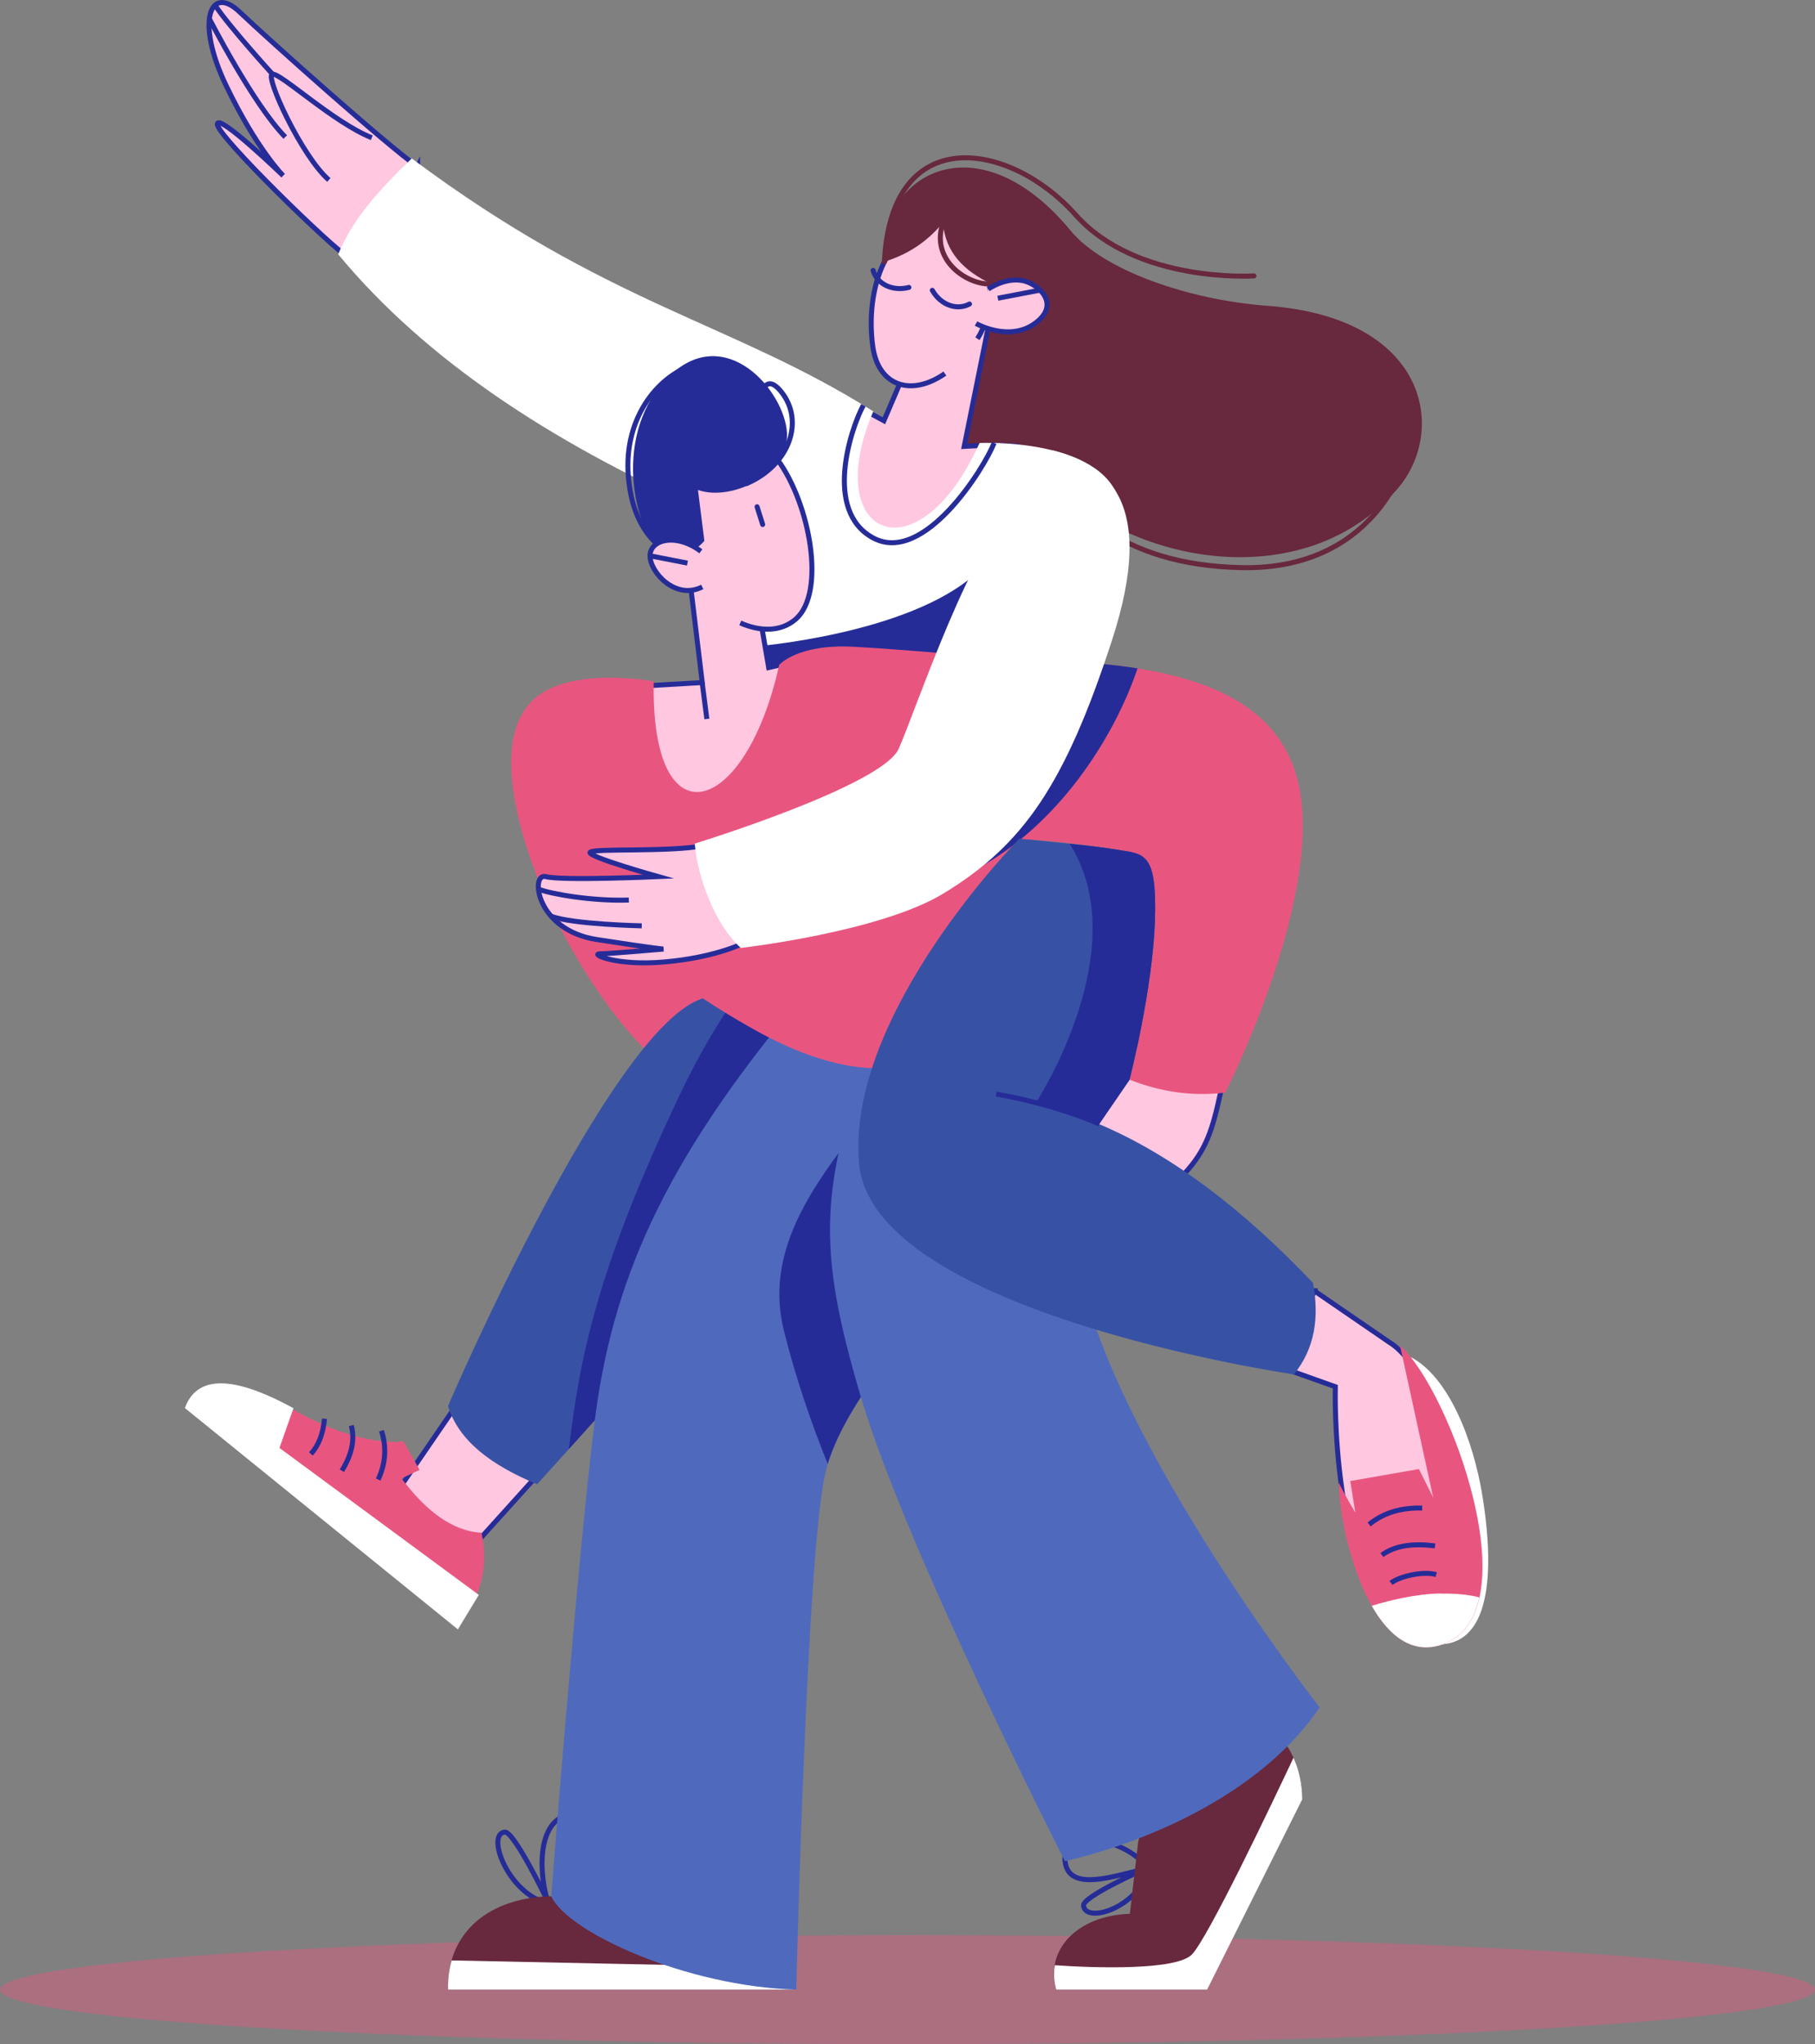 <?xml version="1.0" encoding="UTF-8"?>
<svg id="Layer_1" data-name="Layer 1" xmlns="http://www.w3.org/2000/svg" viewBox="0 0 181.46 204.34">
  <rect x="0" y="0" width="181.46" height="204.34" fill="#808080" stroke="none"/>
  <defs>
    <style>
      .cls-1, .cls-2, .cls-3, .cls-4 {
        stroke: #262c97;
      }

      .cls-1, .cls-2, .cls-3, .cls-4, .cls-5 {
        stroke-width: .5px;
      }

      .cls-1, .cls-3, .cls-4, .cls-5 {
        stroke-miterlimit: 10;
      }

      .cls-1, .cls-6 {
        fill: #ffc7e0;
      }

      .cls-2 {
        stroke-linejoin: round;
      }

      .cls-2, .cls-3, .cls-4, .cls-5 {
        fill: none;
      }

      .cls-2, .cls-3, .cls-5 {
        stroke-linecap: round;
      }

      .cls-7 {
        fill: #fff;
      }

      .cls-8 {
        fill: #3752a5;
      }

      .cls-9 {
        fill: #4f6abd;
      }

      .cls-10 {
        opacity: .41;
      }

      .cls-10, .cls-11 {
        fill: #e85680;
      }

      .cls-12 {
        fill: #68283d;
      }

      .cls-5 {
        stroke: #68283d;
      }

      .cls-13 {
        fill: #262c97;
      }
    </style>
  </defs>
  <ellipse class="cls-10" cx="90.73" cy="198.89" rx="90.73" ry="5.45"/>
  <path class="cls-11" d="M53.46,69.9c-6.96,5.5,2.79,28.32,13.06,36.9,10.27,8.58,19.99-8.3,19.99-8.3l-33.05-28.6Z"/>
  <path class="cls-1" d="M122.05,109.12c-.82,3.79-1.43,5.83-3.65,8.22-2.22,2.4-10.19-2.11-10.22-2.22-.04-.11-.79-8-.36-8.33.43-.32,7.05-2.97,7.05-2.97l7.18,5.29Z"/>
  <g>
    <g>
      <polygon class="cls-1" points="46.11 139.76 39.1 149.99 47.26 154.63 56.62 144.26 49.47 140.22 46.11 139.76"/>
      <g>
        <path class="cls-8" d="M70.26,99.8c-9.21,2.85-25.47,40.75-25.47,40.75,1.08,3.54,4.43,5.96,8.91,7.82,0,0,18.36-20.26,23.79-26.98,5.43-6.72,0-22.45,0-22.45l-7.24.87Z"/>
        <path class="cls-13" d="M68.06,109.23c-8.44,17.73-10.08,26.46-11.19,35.63,5.5-6.1,16.61-18.5,20.63-23.48,5.43-6.72-2.1-24.17-2.1-24.17,0,0-3.75,4.47-7.34,12.02Z"/>
      </g>
      <g>
        <path class="cls-11" d="M48.14,153.23c.79,3.67-.25,7.3-2.71,8.66l-24.27-19.15s3.69-4.3,8.44-1.67c6.79,3.77,10.73,3,10.73,3l1.62,2.86-1.81.86c2.37,3.12,4.97,5.26,8.01,5.43Z"/>
        <path class="cls-7" d="M18.48,140.75l27.3,22.13,2.09-3.45-19.93-14.69,1.4-3.97c-5.09-2.79-9.49-3.79-10.85-.03Z"/>
        <g>
          <path class="cls-4" d="M31.08,145.34c.78-.85,1.23-2.03,1.36-3.52"/>
          <path class="cls-4" d="M34.18,147.02c.91-1.49,1.35-2.99.94-4.52"/>
          <path class="cls-4" d="M37.81,147.9c.72-1.55.87-3.17.33-4.88"/>
        </g>
      </g>
    </g>
    <g>
      <path class="cls-12" d="M92.59,31.93c3.5,13.08,1.5,16.75,13.23,16.27,11.73-.47,3.36-15.03,3.36-15.03l-16.59-1.24Z"/>
      <path class="cls-1" d="M98.86,32.43l-2.46,12.19s5.6-.37,6.27.3-10.2,15.18-16.02,10.78c-5.82-4.4-2.48-15.93-2.48-15.93l4.2,2.29,3.14-7.34,7.34-2.29Z"/>
      <g>
        <path class="cls-6" d="M94.4,21.71c-6.24.22-7.91,7.32-7.14,12.93.74,5.31,6.4,5.4,10.45-.78,1.68-2.57,1.64-7.18.24-9.23-1.39-2.05-3.56-2.92-3.56-2.92Z"/>
        <path class="cls-4" d="M97.72,33.86c1.68-2.57,1.64-7.18.24-9.23-1.39-2.05-3.25-2.64-3.25-2.64-6.24.22-8.22,7.04-7.45,12.65.55,3.99,3.88,5.03,7.21,2.7"/>
        <path class="cls-3" d="M93.21,29.02c.85,1.49,2.48,2.04,3.72,1.37"/>
        <path class="cls-3" d="M90.87,28.73c-1.65.43-3.19-.34-3.58-1.7"/>
      </g>
      <g>
        <path class="cls-12" d="M94.28,22.27c.22,2.97,2.12,4.82,4.84,6.12,0,0-2.09,8.8,4.88,18.14,6.97,9.35,25.84,13.78,35.71,2.34,5-5.79,3.1-17.11-12.99-18.3-8-.59-16.45-3.6-19.66-7.49-9.48-11.49-19.43-5.43-18.64,3.08,2.11-.66,4.1-1.78,5.86-3.91Z"/>
        <path class="cls-5" d="M101,40.51c4.43,10.61,11.39,15.95,23.02,16.23s15.54-7.82,16.49-10.68"/>
        <path class="cls-5" d="M94.28,22.27c-1.29,3.68,2.34,6.23,4.84,6.12"/>
        <path class="cls-5" d="M88.42,26.18c.67-14.05,12.58-12.05,19.12-4.7,6.12,6.88,17.83,6.1,17.83,6.1"/>
      </g>
      <g>
        <path class="cls-6" d="M97.58,32.34s3.31,1.9,5.93-.04c2.63-1.95.2-3.98-1.27-4.25-1.78-.34-3.44.85-3.44.85l-1.22,3.45Z"/>
        <path class="cls-4" d="M97.58,32.34s3.31,1.9,5.93-.04c2.63-1.95.2-3.98-1.27-4.25-1.78-.34-3.44.85-3.44.85"/>
        <line class="cls-1" x1="104" y1="29" x2="99.76" y2="29.81"/>
      </g>
      <g>
        <path class="cls-1" d="M41.75,16.66c-3-2.08-14.87-12.68-17.8-15.47s-4.43.93-1.36,7.33c3.07,6.4,5.72,9.04,5.72,9.04,0,0-6.51-6.29-6.58-5.15-.07,1.14,11.56,12.47,13.2,13.39,1.64.93,6.82-9.15,6.82-9.15Z"/>
        <path class="cls-4" d="M37.17,13.77c-3.79-1.5-9.15-6.51-9.94-6.36-.79.14,2.93,8.22,5.65,10.58"/>
        <path class="cls-4" d="M28.52,13.7c-3.22-3.29-7.59-11.83-7.59-11.83"/>
        <path class="cls-4" d="M21.5.52c1.38,2.1,5.74,6.89,5.74,6.89"/>
      </g>
      <g>
        <g>
          <path class="cls-7" d="M97.95,44.28s12.08-.55,13.94,5.74c1.86,6.29-20.95,19.16-20.95,19.16l-17.95.43-3.41-18.96c-14.49-6.56-26.95-14.58-35.77-25.23,1.46-3.57,4.27-6.63,7.36-9.58,19.73,14.73,31.88,16.31,46.14,25.28-5.38,12.59,4.48,16.83,10.63,3.15Z"/>
          <path class="cls-4" d="M86.32,40.51c-1.24,2.27-4.05,10.61,1.01,13.28,5.05,2.67,11.06-6.96,12.06-9.51"/>
        </g>
        <path class="cls-13" d="M97.58,57.32c-6.73,6.1-22.17,7.31-22.17,7.31l-1.33,5.84,14.3.67,13.44-8.96-4.24-4.86Z"/>
      </g>
    </g>
  </g>
  <g>
    <g>
      <path class="cls-1" d="M69.02,58.37l1.19,9.86-6.05.35s1.81,14.78,7.72,12.97c5.91-1.81,7.72-9.92,7.72-9.92l-.39-5.43-2.36.53-1.16-6.82-6.67-1.53Z"/>
      <line class="cls-4" x1="70.2" y1="68.22" x2="70.67" y2="71.87"/>
    </g>
    <g>
      <g>
        <path class="cls-6" d="M69.59,58.38c1.76,3.2,6.99,6.14,9.99,3.5,2.99-2.65,1.44-11.42-1.84-15.92-3.28-4.5-9.03-.56-9.03-.56l.02,5.75.86,7.23Z"/>
        <path class="cls-4" d="M74.01,62.27c1.93.85,4.04.95,5.57-.4,2.99-2.65,1.44-11.42-1.84-15.92-3.28-4.5-9.03-.56-9.03-.56l.02,5.75.86,7.23"/>
        <line class="cls-2" x1="75.69" y1="50.66" x2="76.25" y2="52.43"/>
      </g>
      <g>
        <path class="cls-3" d="M68.5,36.79c-3.33,1.48-6.82,6.06-5.4,12.76.98,4.62,4.04,6.17,5.87,6.6"/>
        <path class="cls-3" d="M74.93,48.21c4.07-1.92,5.47-6.16,3.2-9.02-2.27-2.86-2.43,2.61-2.43,2.61l-.77,6.41Z"/>
        <path class="cls-13" d="M69.79,48.98c3.38,1.21,9.49-1.72,8.85-6.13-.63-4.41-6.64-10.78-12.14-4.83-5.5,5.95-2.79,15.73-.28,17,2.51,1.27,4.2-.96,4.2-.96l-.64-5.09Z"/>
      </g>
      <g>
        <path class="cls-6" d="M70.07,55.11c-2.46-1.85-5.07-1.19-5.08.44-.02,1.64,2.55,4.48,5.22,3.12l-.14-3.57Z"/>
        <path class="cls-4" d="M70.07,55.11c-2.46-1.85-5.07-1.19-5.08.44-.02,1.64,2.55,4.48,5.22,3.12"/>
        <line class="cls-1" x1="68.73" y1="56.29" x2="64.98" y2="55.56"/>
      </g>
    </g>
    <g>
      <g>
        <g>
          <path class="cls-4" d="M54.38,190.16c-3.73-1.25-5.75-6.81-3.92-7.02.94-.11,4.26,6.83,4.26,6.83-1-3.5-.78-8.29,2.42-8.58,2.75-.25,2.79,4.84-1.94,8.54"/>
          <path class="cls-12" d="M79.6,198.89h-34.8c-.18-5.05,3.34-9.15,10.3-9.34l24.5,9.34Z"/>
          <path class="cls-7" d="M45.15,195.97c-.26.92-.39,1.9-.35,2.92h34.8l-5.91-2.25-1.48-.11-27.06-.56Z"/>
        </g>
        <g>
          <path class="cls-4" d="M114.68,187.17c-1.07,3.55-6.12,5.13-6.35,3.33-.12-.92,6.17-3.68,6.17-3.68-3.18.73-7.69,2.36-8.02-.78-.29-2.7,4.92-2.86,7.98.31"/>
          <path class="cls-12" d="M105.6,198.89h15.09l9.51-19.02c-.07-7.42-6.71-10.17-13.23-13.01l-3.19,17.39-.82,7.06c-5.27.17-8.51,3.62-7.36,7.58Z"/>
          <path class="cls-7" d="M130.2,179.87c-.02-1.59-.33-2.96-.88-4.16-2.32,4.93-8.53,17.96-10.15,19.66-1.53,1.6-9.57,1.37-13.71,1.08-.13.77-.1,1.6.14,2.44h15.09l9.51-19.02Z"/>
        </g>
      </g>
      <g>
        <g>
          <path class="cls-9" d="M80.2,99.64c-14.11,16.78-19.07,28.79-20.78,42.71-1.72,13.92-4.31,47.2-4.31,47.2,1.62,3.62,13.57,9.04,24.5,9.34,0,0,1.05-44.43,2.96-51.86,1.91-7.44,10.49-16.02,10.49-16.02v-33.18l-12.85,1.8Z"/>
          <path class="cls-13" d="M78.36,132.97c1.21,4.89,2.85,9.54,4.39,13.36,2.24-7.26,10.29-15.32,10.29-15.32v-31.38l-1.44,4.19c-3.06,8.02-16.24,16.98-13.24,29.14Z"/>
        </g>
        <path class="cls-9" d="M87.32,103.56c-5.34,15.25-5.74,20.9-1.25,36.09s20.4,46.4,20.4,46.4c8.78-2.05,19.79-6.99,25.47-15.37,0,0-22.64-28.98-24.48-46.52-1.84-17.54-.88-28.79-.88-28.79l-19.26,8.2Z"/>
      </g>
    </g>
    <path class="cls-11" d="M65.36,68.11s-11.11-2.1-13.32,3.76c-2.22,5.86,2.96,19.77,23.65,31.21,20.69,11.44,26.41-7.15,26.41-7.15l2.19-29.75s-13.35-1.24-18.97-1.53c-5.62-.29-7.42,1.82-7.42,1.82-3.36,15.21-12.87,17.97-12.54,1.63Z"/>
  </g>
  <g>
    <path class="cls-11" d="M102.11,65.98c11.72.2,25.73,1.44,27.83,12.97s-7.44,30.27-7.44,30.27c-3.45.42-6.6-.13-9.57-1.29,0,0,5.47-21.64.41-22.69-5.05-1.05-13.1-1.52-13.1-1.52l1.86-17.74Z"/>
    <path class="cls-13" d="M101.81,78l-1.15,1.73-.42,3.99s-3.39,2.58-1.82,2.71c8.1-4.75,13.22-13.39,15.31-19.62-2.48-.39-5.06-.6-7.61-.72l-4.31,11.9Z"/>
  </g>
  <g>
    <g>
      <path class="cls-1" d="M70.26,84.55c-3.54.65-10.92.22-11.26.65-.33.43,6.82,2.43,6.82,2.43,0,0-9.68.43-11.25,0-1.57-.43-1.05,5.34,5.1,6.29,6.15.95,6.67.95,6.67.95,0,0-5.48.48-6.39.48s1.57,1.24,6.48.81c4.91-.43,7.63-1.76,7.63-1.76l1.33-3.29-5.14-6.56Z"/>
      <path class="cls-4" d="M62.87,89.97c-3.69.13-7.87-.62-9.03-1.09"/>
      <path class="cls-4" d="M55.1,91.59c2.19.82,9.06.96,9.06.96"/>
    </g>
    <path class="cls-7" d="M105.24,45.02c5.15,1.33,10.58,4.76,5.91,19.06s-8.82,20.39-16.87,25.26c-6.34,3.84-20.21,5.42-20.21,5.42-2.49-2.23-4.31-6.87-4.61-10.43,0,0,18.72-5.76,20.39-9.48,1.67-3.72,7.71-21.9,12.03-24.2,4.32-2.3,3.36-5.63,3.36-5.63Z"/>
  </g>
  <g>
    <g>
      <path class="cls-1" d="M131.4,129.03l7.55,5.18c4.86,2.93,13.57,23.76,4.34,27.12-6.86,2.5-8.28-6.41-9.14-12.51-.78-5.45-.65-10.2-.65-10.2l-5.22-1.86,3.13-7.73Z"/>
      <g>
        <path class="cls-7" d="M141.03,135.65c3.81,1.98,6.28,8.3,7.19,13.94.91,5.65,1.39,14.29-3.93,14.77-5.32.48,2.32-9.49,2.32-9.49l-2.7-12.02-2.88-7.2Z"/>
        <path class="cls-11" d="M139.97,134.5l3.32,15.2-1.43-2.85-6.86,1.2.5,3.15s-.83-1.36-1.65-2.96c0,.06,0,.11,0,.17.14,5.51,3.58,18.45,10.44,15.95,8.85-3.23.66-25.46-4.32-29.85Z"/>
        <g>
          <path class="cls-4" d="M143.59,157.4c-1.37-.39-3.74.21-4.52.84"/>
          <path class="cls-4" d="M143.47,154.53c-2.11-.26-3.95-.08-5.31.92"/>
          <path class="cls-4" d="M142.19,150.75c-2.06-.06-3.86.45-5.31,1.64"/>
        </g>
        <path class="cls-7" d="M144.04,159.29c-2.51.03-5.24.72-6.9,1.23,1.71,3,4.08,4.95,7.14,3.84,2-.73,3.13-2.44,3.62-4.68-.77-.21-1.99-.4-3.86-.38Z"/>
      </g>
    </g>
    <g>
      <path class="cls-8" d="M101.92,83.84s7.05.64,9.58,1.07c2.84.48,4.19.1,3.97,7.06-.22,6.96-2.54,15.97-2.54,15.97l-3.04,4.43c7.3,3.09,14.41,8.54,21.38,15.87.63,3.4.22,6.51-1.91,9.15,0,0-42.14-6.11-43.47-21.07-1.33-14.96,16.03-32.49,16.03-32.49Z"/>
      <path class="cls-13" d="M109.89,112.37l3.04-4.43s2.32-9.01,2.54-15.97c.22-6.96-1.13-6.58-3.97-7.06-1.04-.18-2.82-.39-4.57-.57,6.69,10.47-3.31,25.8-3.31,25.8,0,0,3.5,1.1,6.27,2.24Z"/>
      <path class="cls-4" d="M99.6,109.37c3.79.64,7.94,1.92,10.3,3"/>
    </g>
  </g>
</svg>